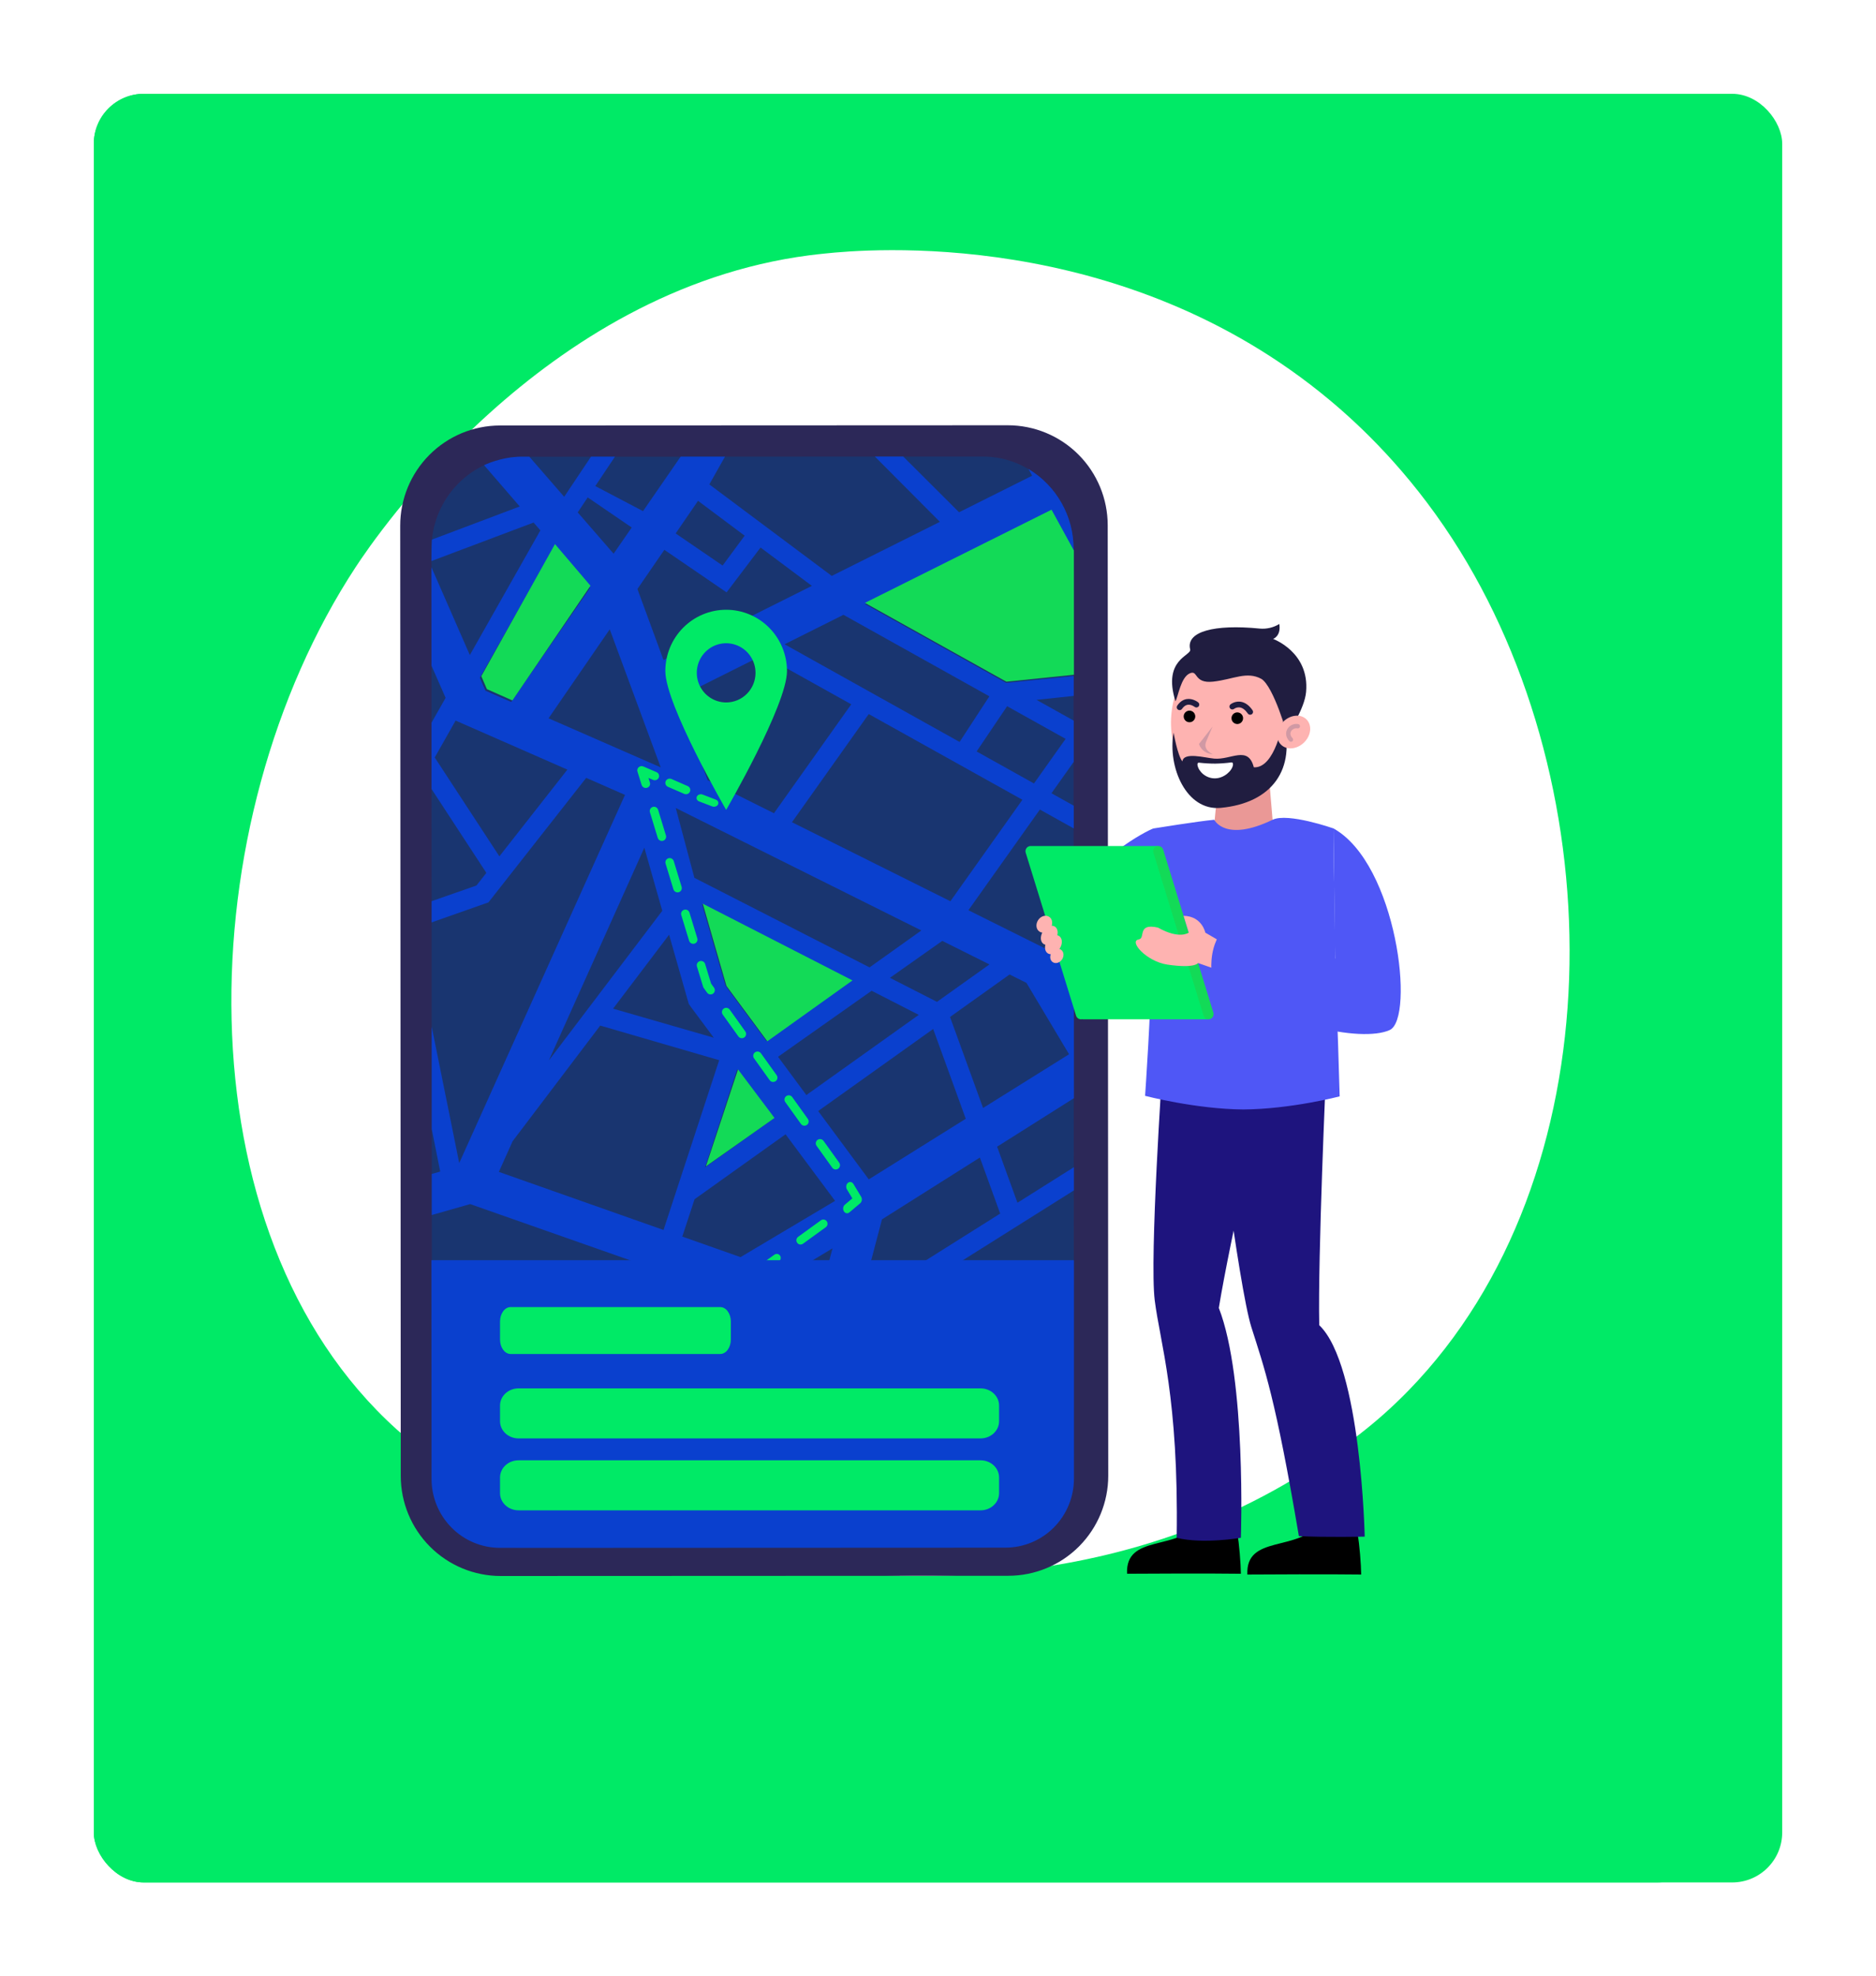 <svg width="600" height="632" viewBox="0 0 600 632" fill="none" xmlns="http://www.w3.org/2000/svg">
<g filter="url(#filter0_d)">
<rect x="30" y="16" width="540" height="572" rx="16" fill="#00EA66"/>
</g>
<g filter="url(#filter1_d)">
<rect x="30" y="16" width="516" height="572" rx="16" fill="#00EA66"/>
</g>
<path d="M450.506 444.656C439.366 456.105 429.397 462.836 421.765 467.912C347.333 517.463 262.248 503.181 235.942 498.299C193.5 490.423 157.673 484.867 126.891 457.139C56.947 394.141 60.348 262.703 113.795 181.292C120.132 171.638 173.498 92.765 258.766 81.655C260.852 81.384 262.408 81.229 263.772 81.085C276.963 79.689 358.703 72.344 425.355 128.018C434.897 135.988 450.251 150.364 464.488 172.288C516.55 252.453 516.715 376.613 450.506 444.656Z" fill="white"/>
<path d="M322.526 503.929L160.147 504C151.673 504.005 143.545 500.639 137.548 494.641C131.552 488.644 128.18 480.506 128.173 472.018L128 168.098C127.995 159.61 131.355 151.468 137.343 145.462C143.33 139.455 151.455 136.077 159.928 136.071L322.307 136C330.78 135.995 338.909 139.361 344.905 145.359C350.901 151.356 354.272 159.494 354.278 167.982L354.452 471.902C354.457 480.389 351.097 488.531 345.11 494.538C339.123 500.544 330.999 503.922 322.526 503.929Z" fill="#2C2858"/>
<path d="M314.503 494.936L167.151 495C151.137 495 138.148 481.768 138.137 465.423L137.976 175.677C137.976 159.333 150.941 146.073 166.953 146.062L314.305 146C330.317 145.989 343.307 159.232 343.319 175.577L343.478 465.323C343.489 481.667 330.517 494.936 314.503 494.936Z" fill="#193570"/>
<path d="M282.084 389.949L313.39 370.179L319.893 388.098L290.687 406.474L293.873 411.876L343.473 380.681V373.256L325.412 384.632L318.905 366.706L343.478 351.195L343.46 315.131L340.338 309.962L343.453 305.573V294.583L336.47 304.413L309.727 291.088L332.584 258.894L343.421 264.939V257.664L336.286 253.682L343.412 243.641V230.459L331.503 223.811L343.407 222.554V216.173L321.815 218.391L276.64 193.177L336.238 163.37L343.371 176.431V175.576C343.385 170.418 342.06 165.345 339.528 160.858C336.996 156.371 333.344 152.624 328.932 149.987L330.104 152.134L306.739 163.818L288.871 146H279.811L300.603 166.884L266.019 184.174L226.866 154.914L231.871 146.025H217.694L205.658 163.457L190.396 155.444L196.687 146.034H189.026L180.441 158.873L169.292 146.043H166.96C160.328 146.043 154.815 148.766 154.815 148.766L166.232 161.966L138.13 172.565C138.026 173.587 137.976 179.423 137.976 179.423L170.626 167.122L170.592 167.028L172.828 169.616L150.267 209.486L137.978 181.394L137.996 212.865L142.519 223.166L138.007 231.14V252.308L155.554 279.145L152.387 283.18L138.039 288.193V294.981L156.221 288.58L187.483 248.76L199.888 254.205L146.874 371.941L138.062 328.306L138.08 361.08L140.797 374.667L138.089 375.43V388.564L150.376 385.066L238.429 416L266.267 399.215L264.635 405.308H278.037L282.084 389.949ZM328.288 314.324L341.917 337.149L314.414 354.329L303.847 325.224L322.896 311.635L328.288 314.324ZM316.457 308.421L299.674 320.391L284.63 312.701L301.36 300.895L316.457 308.421ZM245.102 332.901L232.058 315.275L224.509 289.108L272.273 313.533L245.102 332.901ZM247.455 357.655L225.487 373.325L235.776 341.952L247.455 357.655ZM294.669 297.56L278.109 309.368L222.088 280.731L216.127 258.398L294.669 297.56ZM216.272 222.142L216.766 223.123L244.019 209.491L272.253 225.235L247.53 260.074L226.322 249.498L216.272 222.142ZM213.997 298.924L220.277 320.995L220.914 321.946L228.286 331.856L196.081 322.568L213.997 298.924ZM278.767 316.843L293.848 324.552L257.898 350.191L248.843 337.956L278.767 316.843ZM303.961 288.214L253.293 262.947L277.848 228.356L326.994 255.762L303.961 288.214ZM322.106 225.846L340.814 236.287L330.691 250.55L312.35 240.315L322.106 225.846ZM269.759 196.617L316.432 222.679L306.901 237.274L250.929 206.036L269.759 196.617ZM223.25 160.163L238.165 171.308L231.111 180.861L216.095 170.592L223.25 160.163ZM212.479 175.832L232.381 189.441L243.248 175.096L259.668 187.363L212.213 211.089L203.865 188.362L212.479 175.832ZM187.97 159.072L202.04 168.692L196.252 177.076L184.773 163.862L187.97 159.072ZM177.265 174.721L188.735 187.98L163.502 224.497L155.263 220.899L153.459 216.767L177.265 174.721ZM159.716 273.855L139.04 242.242L145.718 230.439L181.463 246.124L159.716 273.855ZM175.445 229.716L195.012 201.256L211.319 245.406L175.445 229.716ZM206.079 271.095L211.817 291.266L175.549 339.11L206.079 271.095ZM159.55 374.767L163.952 364.955L191.97 327.979L230.017 339.046L212.215 393.342L159.55 374.767ZM236.841 402.027L218.22 395.461L222.138 383.514L251.245 362.747L267.079 384.033L236.841 402.027ZM277.861 377.163L261.677 355.305L298.455 329.065L308.88 357.779L277.861 377.163Z" fill="#0A40CE"/>
<path d="M163.881 224L188.853 187.319L177.497 174L153.938 216.236L155.724 220.385L163.881 224Z" fill="#13DA57"/>
<path d="M343.455 176.056L336.313 163L276.64 192.796L321.858 218L343.478 215.783L343.455 176.056Z" fill="#13DA57"/>
<path d="M225.764 373L236.043 342L247.711 357.517L225.764 373Z" fill="#13DA57"/>
<path d="M232.249 195C227.09 195 222.142 197.065 218.494 200.742C214.845 204.419 212.796 209.405 212.795 214.605C212.795 225.436 232.249 259 232.249 259C232.249 259 251.701 225.436 251.701 214.605C251.7 209.406 249.651 204.419 246.003 200.743C242.355 197.066 237.408 195.001 232.249 195ZM232.249 224.641C230.391 224.641 228.575 224.086 227.03 223.046C225.485 222.007 224.281 220.528 223.57 218.798C222.858 217.069 222.672 215.165 223.034 213.329C223.396 211.492 224.291 209.805 225.604 208.481C226.918 207.157 228.591 206.255 230.413 205.89C232.236 205.524 234.124 205.712 235.841 206.428C237.557 207.144 239.024 208.358 240.056 209.915C241.088 211.471 241.639 213.302 241.639 215.174C241.64 216.417 241.397 217.648 240.925 218.797C240.453 219.945 239.762 220.989 238.89 221.868C238.018 222.747 236.982 223.444 235.843 223.92C234.704 224.396 233.482 224.641 232.249 224.641Z" fill="#00EA66"/>
<path d="M228.369 258C228.176 258 227.985 257.964 227.809 257.897L223.595 256.288C223.259 256.159 222.996 255.921 222.864 255.625C222.731 255.33 222.74 255.001 222.889 254.711C223.038 254.421 223.314 254.194 223.657 254.08C224 253.966 224.381 253.974 224.717 254.102L228.929 255.711C229.219 255.822 229.457 256.015 229.601 256.258C229.746 256.502 229.789 256.781 229.724 257.049C229.658 257.316 229.488 257.556 229.241 257.729C228.994 257.901 228.686 257.994 228.369 257.994V258Z" fill="#00EA66"/>
<path d="M219.382 253.989C219.189 253.989 218.997 253.949 218.82 253.873L213.627 251.617C213.46 251.545 213.308 251.441 213.181 251.311C213.055 251.181 212.955 251.028 212.889 250.861C212.823 250.693 212.791 250.515 212.795 250.335C212.8 250.156 212.84 249.979 212.914 249.815C212.988 249.65 213.095 249.502 213.227 249.378C213.36 249.254 213.516 249.157 213.688 249.092C213.859 249.027 214.041 248.996 214.225 249C214.408 249.005 214.589 249.044 214.757 249.117L219.949 251.39C220.241 251.517 220.479 251.739 220.624 252.017C220.769 252.295 220.812 252.614 220.745 252.92C220.679 253.225 220.507 253.499 220.259 253.696C220.011 253.892 219.702 254 219.382 254V253.989Z" fill="#00EA66"/>
<path d="M206.542 252C206.245 252 205.956 251.907 205.718 251.735C205.48 251.562 205.305 251.32 205.218 251.043L203.879 246.747C203.8 246.5 203.796 246.236 203.867 245.987C203.938 245.738 204.081 245.514 204.279 245.342C204.477 245.17 204.722 245.057 204.984 245.016C205.246 244.976 205.515 245.01 205.758 245.114L209.973 246.934C210.14 247.005 210.29 247.108 210.416 247.236C210.542 247.365 210.64 247.516 210.706 247.681C210.772 247.847 210.803 248.023 210.799 248.2C210.795 248.378 210.755 248.552 210.681 248.714C210.608 248.877 210.502 249.023 210.37 249.146C210.239 249.268 210.083 249.364 209.914 249.428C209.744 249.492 209.563 249.523 209.381 249.519C209.199 249.515 209.019 249.476 208.853 249.404L207.4 248.777L207.861 250.257C207.924 250.459 207.938 250.672 207.901 250.879C207.864 251.087 207.778 251.283 207.649 251.452C207.521 251.622 207.353 251.759 207.16 251.854C206.967 251.948 206.754 251.998 206.537 251.998L206.542 252Z" fill="#00EA66"/>
<path d="M267.293 374C267.075 374 266.86 373.949 266.666 373.849C266.472 373.75 266.305 373.606 266.178 373.429L261.162 366.431C261.057 366.285 260.982 366.12 260.941 365.945C260.9 365.77 260.894 365.589 260.923 365.412C260.953 365.235 261.017 365.065 261.112 364.913C261.207 364.76 261.331 364.628 261.477 364.523C261.624 364.419 261.789 364.344 261.964 364.303C262.14 364.262 262.321 364.257 262.499 364.286C262.676 364.315 262.846 364.379 262.999 364.474C263.152 364.569 263.284 364.692 263.389 364.838L268.406 371.836C268.551 372.04 268.638 372.281 268.656 372.53C268.674 372.78 268.622 373.03 268.508 373.253C268.393 373.476 268.219 373.662 268.004 373.793C267.79 373.924 267.544 373.993 267.293 373.993V374ZM257.283 360.006C257.065 360.006 256.851 359.954 256.657 359.854C256.463 359.754 256.297 359.61 256.17 359.433L251.154 352.437C251.049 352.291 250.974 352.126 250.933 351.951C250.892 351.776 250.886 351.595 250.916 351.418C250.945 351.241 251.009 351.071 251.104 350.919C251.199 350.766 251.323 350.634 251.47 350.53C251.616 350.425 251.781 350.35 251.957 350.31C252.132 350.269 252.314 350.263 252.491 350.292C252.669 350.321 252.839 350.385 252.991 350.48C253.144 350.575 253.277 350.699 253.382 350.845L258.384 357.84C258.489 357.986 258.563 358.151 258.604 358.326C258.644 358.501 258.65 358.682 258.62 358.859C258.59 359.035 258.526 359.205 258.431 359.357C258.336 359.509 258.211 359.641 258.065 359.745C257.838 359.911 257.565 360.003 257.283 360.006ZM247.275 346.013C247.057 346.013 246.842 345.961 246.648 345.861C246.454 345.761 246.287 345.617 246.16 345.439L241.155 338.441C241.051 338.295 240.976 338.13 240.935 337.955C240.894 337.78 240.888 337.599 240.917 337.422C240.947 337.245 241.011 337.075 241.106 336.923C241.201 336.77 241.325 336.638 241.471 336.534C241.617 336.429 241.783 336.354 241.958 336.313C242.133 336.273 242.315 336.267 242.492 336.296C242.67 336.325 242.84 336.389 242.993 336.484C243.146 336.579 243.278 336.703 243.383 336.849L248.399 343.847C248.546 344.051 248.633 344.291 248.651 344.541C248.669 344.791 248.618 345.042 248.503 345.265C248.388 345.488 248.214 345.675 247.999 345.806C247.785 345.937 247.538 346.006 247.287 346.006L247.275 346.013ZM237.265 332.017C237.047 332.017 236.832 331.965 236.638 331.866C236.444 331.767 236.277 331.622 236.15 331.446L231.148 324.457C230.936 324.162 230.85 323.796 230.909 323.438C230.968 323.081 231.167 322.761 231.462 322.55C231.757 322.339 232.125 322.253 232.483 322.312C232.841 322.371 233.161 322.57 233.373 322.864L238.378 329.862C238.524 330.066 238.61 330.306 238.628 330.556C238.646 330.806 238.595 331.056 238.48 331.279C238.365 331.501 238.191 331.688 237.977 331.819C237.763 331.949 237.516 332.019 237.265 332.019V332.017ZM227.258 318.023C227.039 318.023 226.824 317.971 226.63 317.871C226.436 317.771 226.269 317.627 226.143 317.45L225.071 315.95C224.984 315.83 224.918 315.696 224.875 315.554L222.907 309.093C222.852 308.921 222.832 308.739 222.847 308.559C222.863 308.379 222.914 308.204 222.999 308.044C223.083 307.883 223.198 307.741 223.338 307.626C223.478 307.511 223.639 307.424 223.812 307.372C223.986 307.319 224.168 307.301 224.348 307.32C224.529 307.338 224.704 307.392 224.863 307.478C225.022 307.564 225.163 307.681 225.277 307.822C225.39 307.963 225.474 308.126 225.525 308.299L227.426 314.547L228.37 315.864C228.517 316.068 228.604 316.308 228.622 316.558C228.64 316.809 228.589 317.059 228.474 317.282C228.359 317.505 228.185 317.692 227.97 317.823C227.756 317.954 227.509 318.023 227.258 318.023ZM221.71 301.836C221.417 301.836 221.131 301.742 220.896 301.568C220.66 301.394 220.487 301.149 220.401 300.869L217.893 292.643C217.787 292.296 217.824 291.922 217.995 291.602C218.166 291.283 218.458 291.044 218.805 290.939C219.152 290.833 219.528 290.87 219.848 291.041C220.168 291.211 220.407 291.502 220.513 291.849L223.021 300.075C223.083 300.279 223.096 300.495 223.06 300.704C223.023 300.914 222.938 301.113 222.811 301.284C222.683 301.455 222.518 301.594 222.327 301.69C222.136 301.786 221.926 301.836 221.712 301.836H221.71ZM216.694 285.387C216.4 285.387 216.114 285.293 215.879 285.119C215.643 284.944 215.47 284.699 215.385 284.418L212.877 276.194C212.821 276.022 212.801 275.84 212.817 275.66C212.833 275.48 212.884 275.304 212.968 275.144C213.052 274.984 213.168 274.842 213.307 274.727C213.447 274.611 213.608 274.525 213.782 274.472C213.955 274.42 214.138 274.402 214.318 274.42C214.498 274.439 214.673 274.492 214.833 274.579C214.992 274.665 215.132 274.782 215.246 274.923C215.36 275.064 215.444 275.226 215.494 275.4L218.002 283.624C218.055 283.796 218.073 283.976 218.055 284.155C218.038 284.333 217.985 284.507 217.9 284.665C217.816 284.823 217.701 284.963 217.562 285.077C217.423 285.191 217.262 285.276 217.09 285.328C216.964 285.366 216.833 285.386 216.7 285.387H216.694ZM211.677 268.937C211.384 268.937 211.099 268.843 210.863 268.669C210.627 268.495 210.454 268.25 210.368 267.97L207.86 259.743C207.761 259.399 207.801 259.029 207.972 258.714C208.144 258.398 208.433 258.163 208.777 258.059C209.121 257.955 209.492 257.99 209.81 258.156C210.129 258.323 210.368 258.608 210.478 258.949L212.986 267.176C213.091 267.522 213.054 267.896 212.883 268.215C212.712 268.534 212.421 268.772 212.074 268.878C211.95 268.919 211.82 268.942 211.689 268.946L211.677 268.937Z" fill="#00EA66"/>
<path d="M270.93 388C270.66 388.001 270.397 387.9 270.18 387.712C269.962 387.524 269.8 387.259 269.718 386.956C269.636 386.652 269.637 386.325 269.722 386.022C269.807 385.72 269.972 385.457 270.191 385.272L272.603 383.238L270.883 380.382C270.687 380.058 270.607 379.654 270.662 379.26C270.717 378.866 270.902 378.514 271.176 378.282C271.45 378.049 271.791 377.955 272.124 378.02C272.456 378.085 272.754 378.304 272.95 378.629L275.407 382.707C275.503 382.868 275.573 383.049 275.61 383.242C275.648 383.434 275.653 383.633 275.625 383.828C275.598 384.023 275.538 384.209 275.45 384.376C275.361 384.544 275.246 384.689 275.11 384.804L271.668 387.719C271.453 387.903 271.195 388.001 270.93 388Z" fill="#00EA66"/>
<path d="M256.028 398C255.745 398.001 255.47 397.91 255.241 397.741C255.013 397.572 254.843 397.334 254.757 397.06C254.671 396.787 254.672 396.492 254.761 396.22C254.851 395.948 255.023 395.711 255.253 395.545L262.558 390.253C262.846 390.044 263.204 389.959 263.553 390.018C263.902 390.077 264.214 390.274 264.42 390.567C264.626 390.859 264.709 391.223 264.651 391.577C264.593 391.932 264.399 392.249 264.111 392.458L256.807 397.75C256.579 397.914 256.307 398.002 256.028 398Z" fill="#00EA66"/>
<path d="M244.987 406C244.718 405.999 244.456 405.913 244.24 405.754C244.023 405.595 243.862 405.371 243.78 405.115C243.698 404.858 243.7 404.582 243.784 404.326C243.869 404.07 244.032 403.848 244.25 403.691L247.694 401.239C247.83 401.141 247.983 401.071 248.146 401.033C248.308 400.995 248.477 400.99 248.641 401.017C248.806 401.044 248.964 401.104 249.105 401.192C249.247 401.281 249.37 401.396 249.467 401.532C249.565 401.669 249.634 401.823 249.672 401.986C249.71 402.149 249.715 402.318 249.688 402.483C249.661 402.648 249.602 402.806 249.514 402.948C249.425 403.091 249.31 403.214 249.174 403.312L245.729 405.775C245.511 405.926 245.251 406.004 244.987 406Z" fill="#00EA66"/>
<path d="M343.478 403V472.873C343.478 478.72 341.173 484.329 337.07 488.465C332.967 492.601 327.401 494.926 321.597 494.929L159.923 495C157.048 495.002 154.2 494.434 151.543 493.327C148.886 492.22 146.472 490.597 144.438 488.55C142.403 486.503 140.789 484.073 139.688 481.397C138.586 478.722 138.018 475.854 138.017 472.957L137.976 403.007L343.478 403Z" fill="#0A40CE"/>
<path d="M230.364 418H163.303C161.436 418 159.923 420.074 159.923 422.632V428.368C159.923 430.926 161.436 433 163.303 433H230.364C232.231 433 233.744 430.926 233.744 428.368V422.632C233.744 420.074 232.231 418 230.364 418Z" fill="#00EA66"/>
<path d="M313.616 444H165.843C162.573 444 159.923 446.461 159.923 449.497V454.503C159.923 457.539 162.573 460 165.843 460H313.616C316.886 460 319.536 457.539 319.536 454.503V449.497C319.536 446.461 316.886 444 313.616 444Z" fill="#00EA66"/>
<path d="M313.616 467H165.843C162.573 467 159.923 469.461 159.923 472.497V477.503C159.923 480.539 162.573 483 165.843 483H313.616C316.886 483 319.536 480.539 319.536 477.503V472.497C319.536 469.461 316.886 467 313.616 467Z" fill="#00EA66"/>
<path d="M224.766 289L232.334 315.291L245.411 333L272.65 313.534L224.766 289Z" fill="#13DA57"/>
<path d="M397.915 245.202H397.906L390.118 245.23L388.354 263.69L397.446 268.508L407.141 263.745L405.575 245.23L397.915 245.202Z" fill="#EA9896"/>
<path d="M412.67 232.137C414.419 218.769 407.356 206.814 396.893 205.435C386.43 204.057 376.53 213.776 374.781 227.145C373.031 240.513 380.095 252.468 390.558 253.847C401.021 255.226 410.92 245.506 412.67 232.137Z" fill="url(#paint0_linear)"/>
<path opacity="0.2" d="M387.828 232.327C385.9 234.84 383.471 237.913 383.471 237.913C383.471 237.913 384.176 240.834 387.889 241.234C386.378 240.428 384.93 239.215 385.768 237.173C386.605 235.13 387.828 232.327 387.828 232.327Z" fill="#193570"/>
<path d="M417.727 221.273C418.865 208.519 407.176 204.332 407.176 204.332C407.176 204.332 409.794 203.418 409.159 199.553C407.279 200.706 405.078 201.219 402.885 201.015C388.354 199.571 379.21 201.97 380.653 207.683C381.167 209.716 371.741 210.76 375.941 224.254C376.838 222.655 377.646 216.679 380.471 215.363C383.296 214.047 381.625 218.708 388.042 217.981C394.519 217.25 398.742 214.554 403.452 217.12C407.226 219.448 411.943 234.975 411.727 236.037C412.221 233.591 417.217 226.879 417.727 221.273Z" fill="#201D40"/>
<path d="M375.351 234.287C375.351 234.287 376.589 241.561 378.171 243.505C378.515 240.373 385.36 242.344 388.336 242.605C393.722 243.08 399.19 238.283 401.004 245.383C407.863 245.783 410.36 230.628 410.36 230.628C414.581 245.771 407.025 256.816 390.396 258.356C379.437 259.37 373.368 245.333 375.351 234.287Z" fill="#201D40"/>
<path d="M395.597 231.535C395.963 231.559 396.327 231.474 396.644 231.291C396.961 231.108 397.217 230.834 397.379 230.505C397.542 230.176 397.603 229.806 397.556 229.442C397.509 229.078 397.355 228.736 397.114 228.459C396.873 228.183 396.556 227.984 396.203 227.888C395.849 227.793 395.476 227.804 395.129 227.922C394.782 228.039 394.478 228.257 394.255 228.548C394.031 228.839 393.899 229.19 393.874 229.556C393.842 230.048 394.005 230.532 394.328 230.903C394.651 231.274 395.108 231.501 395.597 231.535Z" fill="black"/>
<path d="M380.304 230.968C380.669 230.992 381.033 230.908 381.35 230.725C381.667 230.541 381.923 230.268 382.086 229.939C382.248 229.61 382.309 229.239 382.262 228.875C382.215 228.511 382.061 228.169 381.82 227.893C381.579 227.616 381.262 227.417 380.909 227.322C380.556 227.226 380.182 227.238 379.835 227.355C379.488 227.473 379.184 227.691 378.961 227.981C378.737 228.272 378.605 228.623 378.58 228.99C378.548 229.481 378.711 229.966 379.034 230.337C379.357 230.708 379.814 230.935 380.304 230.968Z" fill="black"/>
<path d="M377.228 227.089C377.388 227.101 377.547 227.07 377.691 227.001C377.835 226.931 377.958 226.824 378.048 226.692C378.574 225.926 379.186 225.485 379.839 225.385C380.978 225.209 382.059 226.043 382.068 226.052C382.258 226.205 382.501 226.276 382.744 226.249C382.986 226.222 383.208 226.1 383.36 225.909C383.513 225.718 383.583 225.475 383.556 225.231C383.53 224.988 383.408 224.766 383.218 224.613C383.149 224.558 381.533 223.272 379.575 223.557C378.38 223.733 377.354 224.437 376.525 225.648C376.455 225.747 376.406 225.858 376.379 225.977C376.353 226.095 376.35 226.217 376.372 226.336C376.393 226.456 376.437 226.569 376.503 226.671C376.568 226.773 376.653 226.861 376.753 226.929C376.894 227.025 377.058 227.081 377.228 227.089Z" fill="#201D40"/>
<path d="M399.774 228.569C399.948 228.584 400.122 228.549 400.277 228.467C400.431 228.385 400.558 228.261 400.644 228.109C400.73 227.957 400.77 227.783 400.761 227.608C400.751 227.433 400.692 227.265 400.589 227.123C399.485 225.524 398.206 224.622 396.788 224.414C395.646 224.265 394.491 224.563 393.562 225.246C393.371 225.397 393.248 225.619 393.219 225.861C393.191 226.104 393.26 226.348 393.411 226.54C393.562 226.731 393.782 226.855 394.024 226.884C394.266 226.912 394.509 226.843 394.7 226.692C395.237 226.316 395.894 226.153 396.544 226.235C397.432 226.374 398.283 227.025 399.078 228.17C399.156 228.285 399.259 228.381 399.38 228.451C399.501 228.52 399.636 228.561 399.774 228.569Z" fill="#201D40"/>
<path d="M410.535 230.689C408.243 232.878 407.831 236.172 409.625 238.061C411.419 239.95 414.715 239.697 417.01 237.508C419.304 235.32 419.714 232.026 417.92 230.137C416.126 228.247 412.83 228.501 410.535 230.689Z" fill="url(#paint1_linear)"/>
<path opacity="0.2" d="M412.607 237.163C412.507 237.126 412.417 237.065 412.345 236.985C411.264 235.806 411.032 234.383 411.724 233.179C412.07 232.578 412.594 232.099 413.223 231.81C413.853 231.521 414.556 231.435 415.236 231.564C415.416 231.605 415.572 231.715 415.67 231.87C415.768 232.026 415.801 232.215 415.761 232.395C415.721 232.575 415.611 232.731 415.456 232.83C415.301 232.929 415.113 232.962 414.934 232.921C414.542 232.859 414.141 232.916 413.782 233.086C413.423 233.256 413.124 233.531 412.923 233.874C412.539 234.543 412.696 235.315 413.363 236.044C413.48 236.156 413.554 236.306 413.571 236.467C413.589 236.629 413.548 236.791 413.458 236.925C413.367 237.059 413.232 237.157 413.076 237.201C412.92 237.244 412.754 237.231 412.607 237.163Z" fill="#193570"/>
<path d="M394.329 244.691C394.406 244.213 394.299 243.759 393.819 243.82C392.109 244.045 390.387 244.174 388.663 244.206C386.938 244.203 385.215 244.102 383.502 243.902C383.022 243.848 382.908 244.307 383.006 244.782C383.411 246.749 385.633 248.94 388.581 248.917C391.529 248.894 394.051 246.475 394.329 244.691Z" fill="white"/>
<path d="M383.703 486.705C376.817 496.24 359.905 490.389 360.465 503.285C386.189 503.118 396.87 503.285 396.87 503.285C396.836 500.315 396.328 493.293 395.732 490.54L383.703 486.705Z" fill="black"/>
<path d="M422.181 486.954C415.295 496.489 398.383 490.638 398.943 503.534C424.667 503.369 435.348 503.534 435.348 503.534C435.314 500.564 434.804 493.542 434.21 490.789L422.181 486.954Z" fill="black"/>
<path d="M371.8 341.141C371.8 341.141 367.622 402.252 369.318 415.842C371.014 429.432 377.022 446.846 376.341 491.785C384.725 493.891 396.87 491.785 396.87 491.785C396.87 491.785 398.671 440.973 389.813 418.275C393.417 396.23 404.981 345.735 404.981 345.735L371.8 341.141Z" fill="#1E147E"/>
<path d="M387.678 342.811C387.678 342.811 396.101 411.41 400.226 424.431C404.351 437.452 407.943 446.976 415.416 491.246C424.03 491.68 436.474 491.41 436.474 491.41C436.474 491.41 435.349 436.564 421.929 423.792C421.474 401.436 424.099 343.252 424.099 343.252L387.678 342.811Z" fill="#1E147E"/>
<path d="M426.534 264.947C426.534 264.947 411.89 259.802 407.007 262.162C391.834 269.493 388.354 262.162 388.354 262.162C383.505 262.582 368.87 264.947 368.87 264.947C368.87 281.349 367.779 297.808 368.075 310.219C368.284 321.029 366.233 350.446 366.233 350.446C366.233 350.446 382.378 354.692 397.649 354.802C412.919 354.704 428.465 350.617 428.465 350.617C428.465 350.617 427.648 320.823 426.969 309.751C427.192 297.34 426.534 281.305 426.534 264.947Z" fill="#4F57F6"/>
<path d="M342.832 289.326C348.876 274.854 366.812 265.65 368.861 264.947L373.022 283.526C367.775 286.648 362.8 290.209 358.15 294.171C359.211 299.343 359.033 304.417 362.02 310.959C362.02 310.959 359.429 307.371 356.231 309.493C353.123 311.549 347.407 307.343 347.407 307.343C347.407 307.343 338.224 300.387 342.832 289.326Z" fill="#4F57F6"/>
<path d="M346.207 325.896C346.105 325.927 346 325.949 345.893 325.96H345.549C345.232 325.927 344.931 325.801 344.683 325.598C344.436 325.395 344.254 325.124 344.158 324.818L328.046 272.687C328.015 272.583 327.993 272.477 327.982 272.37C327.977 272.301 327.977 272.232 327.982 272.164C327.98 272.123 327.98 272.082 327.982 272.041C327.982 272.004 327.998 271.97 328.002 271.933C328.051 271.633 328.181 271.352 328.379 271.122C328.578 270.892 328.836 270.722 329.125 270.631C329.224 270.6 329.326 270.578 329.43 270.565C329.546 270.553 329.664 270.553 329.78 270.565H370.342L386.598 325.962H346.18L346.207 325.896Z" fill="#00EA66"/>
<path d="M369.972 270.628C370.386 270.499 370.835 270.54 371.219 270.742C371.603 270.945 371.891 271.293 372.02 271.708L388.033 323.711L388.069 323.832C388.134 324.038 388.157 324.254 388.138 324.469C388.118 324.683 388.057 324.892 387.958 325.083C387.858 325.274 387.722 325.443 387.557 325.582C387.392 325.72 387.202 325.824 386.997 325.888C386.792 325.952 386.576 325.975 386.362 325.955C386.148 325.935 385.939 325.873 385.749 325.773C385.559 325.672 385.39 325.535 385.253 325.369C385.115 325.203 385.012 325.011 384.948 324.805L368.895 272.686C368.831 272.48 368.808 272.263 368.827 272.048C368.846 271.833 368.908 271.624 369.008 271.433C369.108 271.242 369.244 271.072 369.41 270.934C369.575 270.796 369.766 270.692 369.972 270.628Z" fill="#13DA57"/>
<path d="M339.325 303.702C339.176 303.606 339.012 303.534 338.84 303.489L338.893 303.414C339.903 301.888 339.835 300.06 338.742 299.334C338.565 299.217 338.367 299.134 338.16 299.089C338.444 297.947 338.189 296.878 337.411 296.348C337.099 296.146 336.734 296.044 336.364 296.056C336.721 294.943 336.436 293.771 335.565 293.198C334.472 292.472 332.887 292.94 332.027 294.244C331.166 295.549 331.344 297.193 332.444 297.92C332.717 298.1 333.029 298.211 333.354 298.247C332.626 299.667 332.774 301.216 333.762 301.879C333.938 301.996 334.135 302.08 334.342 302.125C334.06 303.268 334.313 304.337 335.093 304.867C335.382 305.054 335.717 305.155 336.061 305.159C335.699 306.132 335.929 307.179 336.696 307.688C337.607 308.303 338.956 307.916 339.683 306.806C340.409 305.696 340.249 304.314 339.325 303.702Z" fill="url(#paint2_linear)"/>
<path d="M389.193 300.405L385.496 298.256C385.496 298.256 384.472 293.001 378.535 292.867L380.194 298.256C380.194 298.256 377.271 300.54 370.34 296.636C363.565 295.108 366.47 300.063 364.214 300.421C360.899 300.947 366.629 307.482 373.395 308.483C382.15 309.776 383.183 307.978 383.183 307.978L388.137 309.714L389.193 300.405Z" fill="url(#paint3_linear)"/>
<path d="M427.01 306.528C414.651 305.662 389.97 299.037 389.97 299.037C386.596 304.229 387.527 311.128 387.527 311.128C406.722 328.013 435.606 333.472 444.47 329.404C452.561 325.692 446.813 276.252 426.486 264.931L427.01 306.528Z" fill="#4F57F6"/>
<defs>
<filter id="filter0_d" x="0" y="0" width="600" height="632" filterUnits="userSpaceOnUse" color-interpolation-filters="sRGB">
<feFlood flood-opacity="0" result="BackgroundImageFix"/>
<feColorMatrix in="SourceAlpha" type="matrix" values="0 0 0 0 0 0 0 0 0 0 0 0 0 0 0 0 0 0 127 0"/>
<feOffset dy="14"/>
<feGaussianBlur stdDeviation="15"/>
<feColorMatrix type="matrix" values="0 0 0 0 0.024 0 0 0 0 0.529 0 0 0 0 0.287 0 0 0 0.16 0"/>
<feBlend mode="normal" in2="BackgroundImageFix" result="effect1_dropShadow"/>
<feBlend mode="normal" in="SourceGraphic" in2="effect1_dropShadow" result="shape"/>
</filter>
<filter id="filter1_d" x="0" y="0" width="576" height="632" filterUnits="userSpaceOnUse" color-interpolation-filters="sRGB">
<feFlood flood-opacity="0" result="BackgroundImageFix"/>
<feColorMatrix in="SourceAlpha" type="matrix" values="0 0 0 0 0 0 0 0 0 0 0 0 0 0 0 0 0 0 127 0"/>
<feOffset dy="14"/>
<feGaussianBlur stdDeviation="15"/>
<feColorMatrix type="matrix" values="0 0 0 0 0.024 0 0 0 0 0.529 0 0 0 0 0.287 0 0 0 0.14 0"/>
<feBlend mode="normal" in2="BackgroundImageFix" result="effect1_dropShadow"/>
<feBlend mode="normal" in="SourceGraphic" in2="effect1_dropShadow" result="shape"/>
</filter>
<linearGradient id="paint0_linear" x1="144700" y1="-181198" x2="135997" y2="-185387" gradientUnits="userSpaceOnUse">
<stop stop-color="#FF928E"/>
<stop offset="1" stop-color="#FEB3B1"/>
</linearGradient>
<linearGradient id="paint1_linear" x1="43273.7" y1="32954.2" x2="44264.6" y2="30585.9" gradientUnits="userSpaceOnUse">
<stop stop-color="#FF928E"/>
<stop offset="1" stop-color="#FEB3B1"/>
</linearGradient>
<linearGradient id="paint2_linear" x1="35562" y1="47609.7" x2="37482.9" y2="44999.8" gradientUnits="userSpaceOnUse">
<stop stop-color="#FF928E"/>
<stop offset="1" stop-color="#FEB3B1"/>
</linearGradient>
<linearGradient id="paint3_linear" x1="105987" y1="53002.8" x2="107127" y2="48832.4" gradientUnits="userSpaceOnUse">
<stop stop-color="#FF928E"/>
<stop offset="1" stop-color="#FEB3B1"/>
</linearGradient>
</defs>
</svg>
